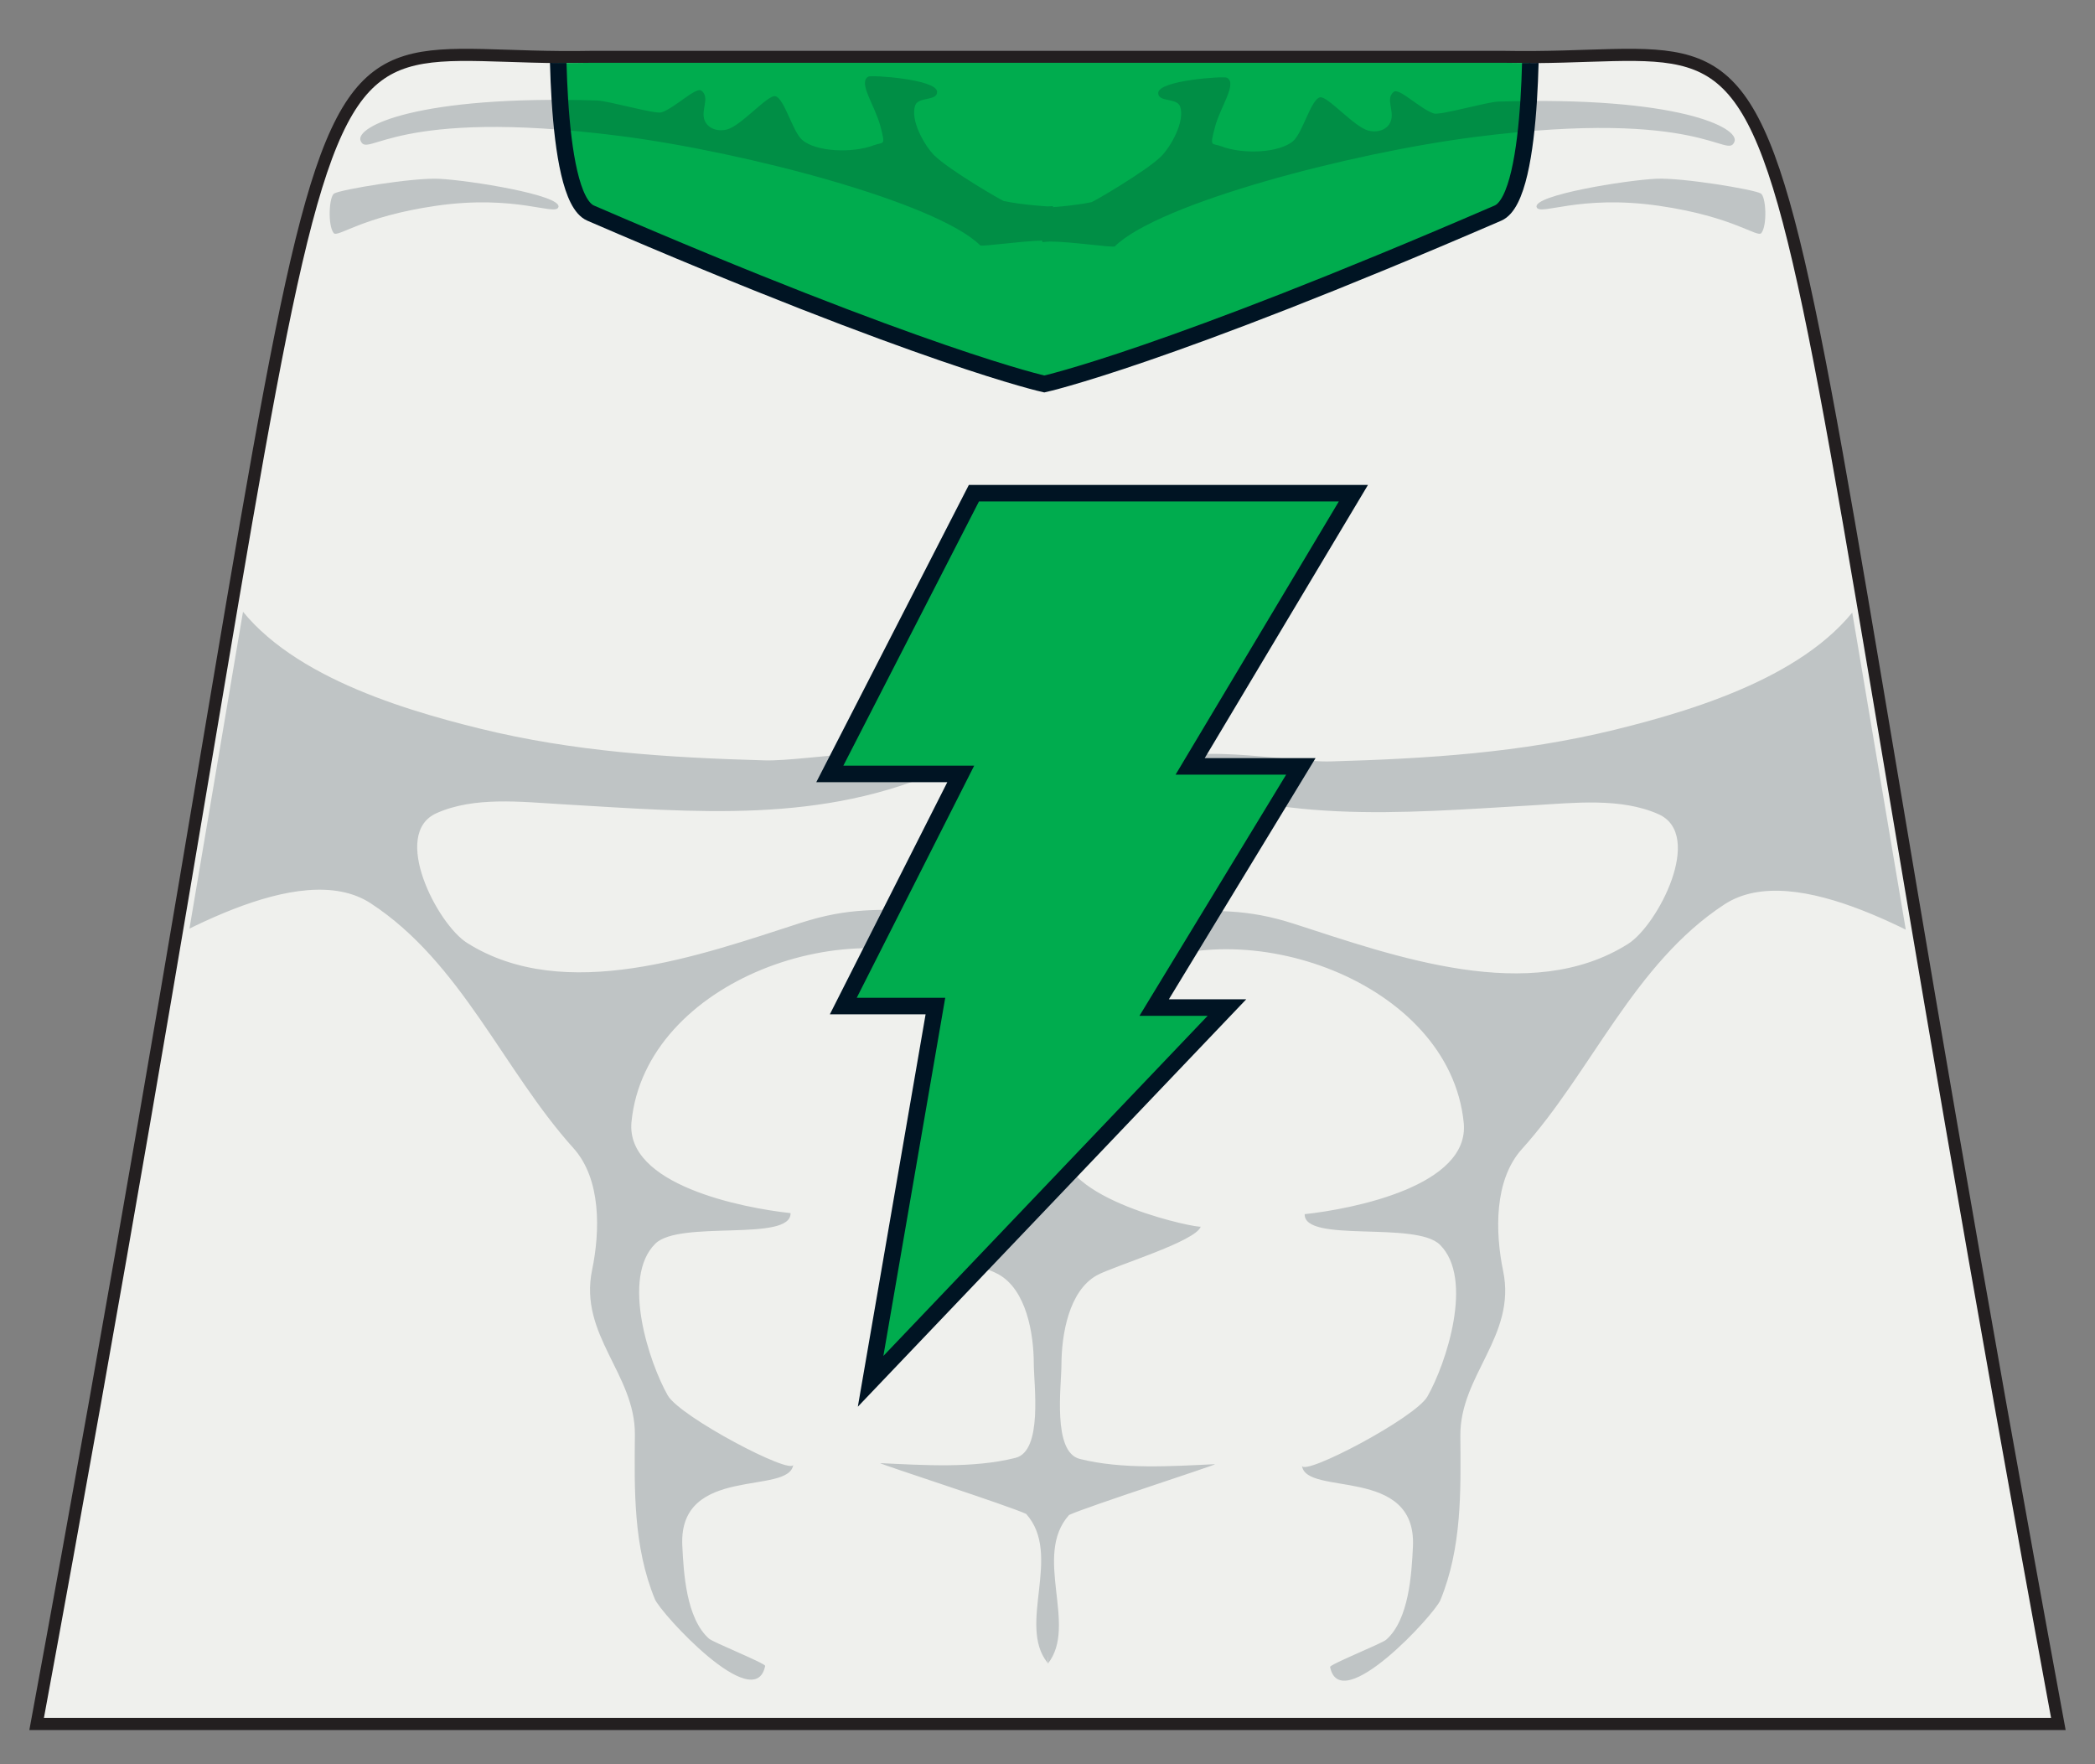 <?xml version="1.0" encoding="UTF-8" standalone="no"?>
<!-- Generator: Adobe Illustrator 15.1.0, SVG Export Plug-In . SVG Version: 6.00 Build 0)  -->

<svg
   xmlns:dc="http://purl.org/dc/elements/1.1/"
   xmlns:cc="http://creativecommons.org/ns#"
   xmlns:rdf="http://www.w3.org/1999/02/22-rdf-syntax-ns#"
   xmlns:svg="http://www.w3.org/2000/svg"
   xmlns="http://www.w3.org/2000/svg"
   xmlns:xlink="http://www.w3.org/1999/xlink"
   xmlns:sodipodi="http://sodipodi.sourceforge.net/DTD/sodipodi-0.dtd"
   xmlns:inkscape="http://www.inkscape.org/namespaces/inkscape"
   version="1.1"
   x="0px"
   y="0px"
   width="53.857px"
   height="45.354px"
   viewBox="0 0.233 53.857 45.354"
   enable-background="new 0 0.233 53.857 45.354"
   xml:space="preserve"
   id="svg2"
   inkscape:version="0.48.1 "
   sodipodi:docname="amalgam-captain-marvel.svg"
   inkscape:export-filename="D:\Bricks\Decals\designs\superheroes\amalgam captain marvel\amalgam-captain-marvel.png"
   inkscape:export-xdpi="600"
   inkscape:export-ydpi="600"><rect x="0" y="0.233" width="53.857" height="45.354" fill="#808080" stroke="none"/><defs
   id="defs31" /><sodipodi:namedview
   pagecolor="#ffffff"
   bordercolor="#666666"
   borderopacity="1"
   objecttolerance="10"
   gridtolerance="10"
   guidetolerance="10"
   inkscape:pageopacity="0"
   inkscape:pageshadow="2"
   inkscape:window-width="1366"
   inkscape:window-height="716"
   id="namedview29"
   showgrid="false"
   inkscape:zoom="6.416"
   inkscape:cx="26.93"
   inkscape:cy="21.35"
   inkscape:window-x="-8"
   inkscape:window-y="-8"
   inkscape:window-maximized="1"
   inkscape:current-layer="svg2" />
<g
   id="base">
	<path
   id="torso_1_"
   connector-curvature="0"
   fill="#EFF0ED"
   stroke="#231F20"
   stroke-width="0.312"
   d="M0.942,44.551   C9.675-2.741,6.284,1.873,15.21,1.696h23.439c8.927,0.177,5.535-4.438,14.266,42.855H0.942z" />
</g>
<g
   id="design">
	<defs
   id="defs7">
		<path
   id="clipping_mask_2_"
   d="M1.35,44.025C3.293,33.487,4.645,25.46,5.635,19.58C8.405,3.139,8.631,1.795,11.978,1.795    c0.332,0,0.691,0.013,1.085,0.025c0.48,0.016,1.01,0.033,1.597,0.033c0.181,0,0.365-0.002,0.557-0.006H38.65    c0.184,0.004,0.37,0.006,0.55,0.006c0.587,0,1.116-0.018,1.597-0.033c0.394-0.013,0.753-0.025,1.085-0.025    c3.348,0,3.574,1.343,6.34,17.771c0.99,5.884,2.342,13.913,4.285,24.458H1.35z" />
	</defs>
	<clipPath
   id="clipping_mask_1_">
		<use
   xlink:href="#clipping_mask_2_"
   overflow="visible"
   id="use11" />
	</clipPath>
	<path
   clip-path="url(#clipping_mask_1_)"
   fill="#00AC4E"
   stroke="#001423"
   stroke-width="0.425"
   d="M39.342,0.233H26.929h-0.167   H14.35c0,0-0.162,5.048,0.833,5.478c8.623,3.728,11.663,4.393,11.663,4.393s3.039-0.665,11.663-4.393   C39.504,5.28,39.342,0.233,39.342,0.233z"
   id="path13" />
	<g
   opacity="0.2"
   clip-path="url(#clipping_mask_1_)"
   id="g15">
		<g
   id="g17">
			<path
   fill="#001423"
   d="M39.502,5.555c0.069,0.241,1.086-0.33,3.15-0.031c1.917,0.278,2.526,0.83,2.629,0.699     c0.155-0.201,0.119-0.939-0.016-1.017c-0.174-0.102-2.008-0.409-2.686-0.378C41.791,4.865,39.414,5.25,39.502,5.555z"
   id="path19" />
			<path
   fill="#001423"
   d="M14.356,5.555c-0.069,0.241-1.086-0.33-3.15-0.031c-1.917,0.278-2.527,0.83-2.629,0.699     C8.421,6.022,8.458,5.284,8.591,5.207c0.174-0.102,2.009-0.409,2.686-0.378C12.067,4.865,14.443,5.25,14.356,5.555z"
   id="path21" />
		</g>
		<path
   fill="#001423"
   d="M15.929,3.727c3.214,0.41,8.146,1.707,9.271,2.814c0.037,0.037,1.031-0.11,1.593-0.123v0.036h0.043    c0.051-0.002,0.1-0.012,0.15-0.012c0.543,0,1.633,0.164,1.672,0.125c1.123-1.107,6.057-2.405,9.271-2.814    c5.844-0.744,6.468,0.592,6.659,0.125c0.147-0.36-1.45-1.177-6.071-1.033c-0.302,0.01-1.495,0.359-1.659,0.305    c-0.352-0.118-0.889-0.665-1.026-0.557c-0.229,0.18,0.028,0.494-0.083,0.766c-0.084,0.21-0.334,0.293-0.574,0.231    c-0.364-0.094-1.049-0.896-1.24-0.855c-0.234,0.051-0.443,0.907-0.692,1.124c-0.35,0.306-1.291,0.35-1.854,0.133    c-0.232-0.089-0.299,0.046-0.156-0.489c0.141-0.535,0.581-1.119,0.309-1.272c-0.077-0.044-1.748,0.066-1.767,0.387    c-0.014,0.248,0.477,0.125,0.56,0.348c0.141,0.379-0.24,1.044-0.487,1.289c-0.381,0.377-1.741,1.167-1.79,1.176    c-0.369,0.075-0.779,0.112-0.989,0.127V5.531c-0.08,0.005-0.13,0.008-0.13,0.008s-0.61-0.031-1.132-0.137    c-0.049-0.009-1.409-0.799-1.79-1.176c-0.247-0.244-0.629-0.909-0.487-1.289c0.083-0.223,0.573-0.1,0.56-0.348    c-0.019-0.321-1.689-0.431-1.767-0.387c-0.272,0.153,0.167,0.737,0.309,1.272c0.142,0.536,0.076,0.4-0.156,0.489    c-0.563,0.217-1.505,0.173-1.854-0.133c-0.25-0.216-0.458-1.073-0.692-1.124c-0.192-0.042-0.876,0.761-1.24,0.855    c-0.241,0.062-0.49-0.021-0.575-0.231c-0.11-0.271,0.147-0.585-0.082-0.766c-0.139-0.108-0.675,0.439-1.026,0.557    c-0.164,0.054-1.358-0.295-1.659-0.305C10.72,2.674,9.123,3.491,9.27,3.851C9.461,4.319,10.085,2.983,15.929,3.727z"
   id="path23" />
		<path
   fill="#001423"
   d="M47.999,15.428c-1.19,2.065-4.269,3.02-6.484,3.564c-2.415,0.594-4.831,0.745-7.308,0.815    c-1.137,0.032-3.854-0.573-4.656,0.205c3.18,1.439,6.4,1.124,9.877,0.922c1.026-0.06,2.243-0.202,3.21,0.231    c1.181,0.53-0.021,2.851-0.785,3.333c-2.509,1.587-6.005,0.318-8.576-0.513c-1.257-0.406-2.011-0.332-3.326-0.333    c-1.573,0-1.813-0.657-3.017-1.105c-0.002,0.065-0.003,0.131-0.004,0.196c-0.003-0.074-0.003-0.149-0.005-0.223    c-1.204,0.449-1.443,1.105-3.017,1.105c-1.316,0.001-2.069-0.073-3.326,0.333c-2.571,0.831-6.068,2.1-8.577,0.513    c-0.763-0.482-1.966-2.804-0.784-3.333c0.967-0.434,2.184-0.291,3.209-0.231c3.478,0.202,6.698,0.517,9.877-0.922    c-0.801-0.778-3.519-0.173-4.655-0.205c-2.477-0.07-4.894-0.221-7.308-0.815c-2.216-0.545-5.295-1.5-6.485-3.564    c-1.268,3.229-2.173,6.643-3.247,9.942c1.61-0.913,5.089-3.084,6.92-1.887c2.327,1.522,3.413,4.299,5.208,6.291    c0.719,0.797,0.688,2.135,0.481,3.134c-0.346,1.671,1.112,2.675,1.1,4.236c-0.014,1.434-0.04,2.876,0.514,4.226    c0.147,0.36,2.571,3.008,2.835,1.717c0.014-0.065-1.331-0.604-1.441-0.7c-0.588-0.517-0.655-1.687-0.689-2.398    c-0.098-2.085,2.76-1.279,2.852-2.078c-0.033,0.284-2.912-1.228-3.226-1.779c-0.481-0.848-1.2-3.026-0.321-3.899    c0.62-0.62,3.496-0.035,3.478-0.787c-1.249-0.135-4.248-0.728-4.089-2.346c0.359-3.647,5.691-5.51,8.671-3.859    c1.654,0.917,1.75,2.873,1.629,4.573c-0.093,1.317-3.521,2.012-3.539,1.95c0.116,0.384,2.253,1.02,2.673,1.255    c0.722,0.403,0.906,1.533,0.908,2.294c0.001,0.547,0.238,2.248-0.471,2.425c-1.094,0.274-2.361,0.187-3.478,0.135    c-0.016,0.024,3.299,1.093,3.753,1.306c0.94,1.052-0.236,2.842,0.547,3.824c0.002-0.066,0.002-0.135,0.004-0.201    c0.002,0.075,0.003,0.152,0.005,0.228c0.783-0.982-0.395-2.772,0.547-3.824c0.453-0.213,3.769-1.281,3.753-1.306    c-1.116,0.052-2.384,0.14-3.478-0.135c-0.709-0.177-0.472-1.878-0.471-2.425c0.002-0.761,0.186-1.891,0.908-2.294    c0.42-0.235,2.557-0.871,2.673-1.255c-0.019,0.062-3.446-0.633-3.54-1.95c-0.12-1.7-0.025-3.656,1.63-4.573    c2.979-1.65,8.312,0.212,8.671,3.859c0.158,1.618-2.84,2.211-4.089,2.346c-0.019,0.752,2.857,0.167,3.478,0.787    c0.879,0.873,0.16,3.052-0.322,3.899c-0.313,0.552-3.191,2.063-3.225,1.779c0.092,0.799,2.949-0.007,2.852,2.078    c-0.034,0.712-0.102,1.882-0.689,2.398c-0.11,0.096-1.455,0.635-1.441,0.7c0.264,1.291,2.688-1.356,2.835-1.717    c0.554-1.35,0.526-2.792,0.514-4.226c-0.013-1.562,1.445-2.565,1.1-4.236c-0.206-0.999-0.237-2.337,0.481-3.134    c1.795-1.992,2.881-4.769,5.207-6.291c1.831-1.198,5.311,0.974,6.92,1.887C50.173,22.072,49.266,18.657,47.999,15.428z"
   id="path25" />
	</g>
	<polygon
   clip-path="url(#clipping_mask_1_)"
   fill="#00AC4E"
   stroke="#001423"
   stroke-width="0.425"
   points="34.793,12.911    25.037,12.911 21.332,20.129 24.698,20.129 21.679,26.096 24.047,26.096 22.381,35.743 31.542,26.134 29.671,26.134 33.442,19.934    30.596,19.934  "
   id="polygon27" />
</g>
</svg>